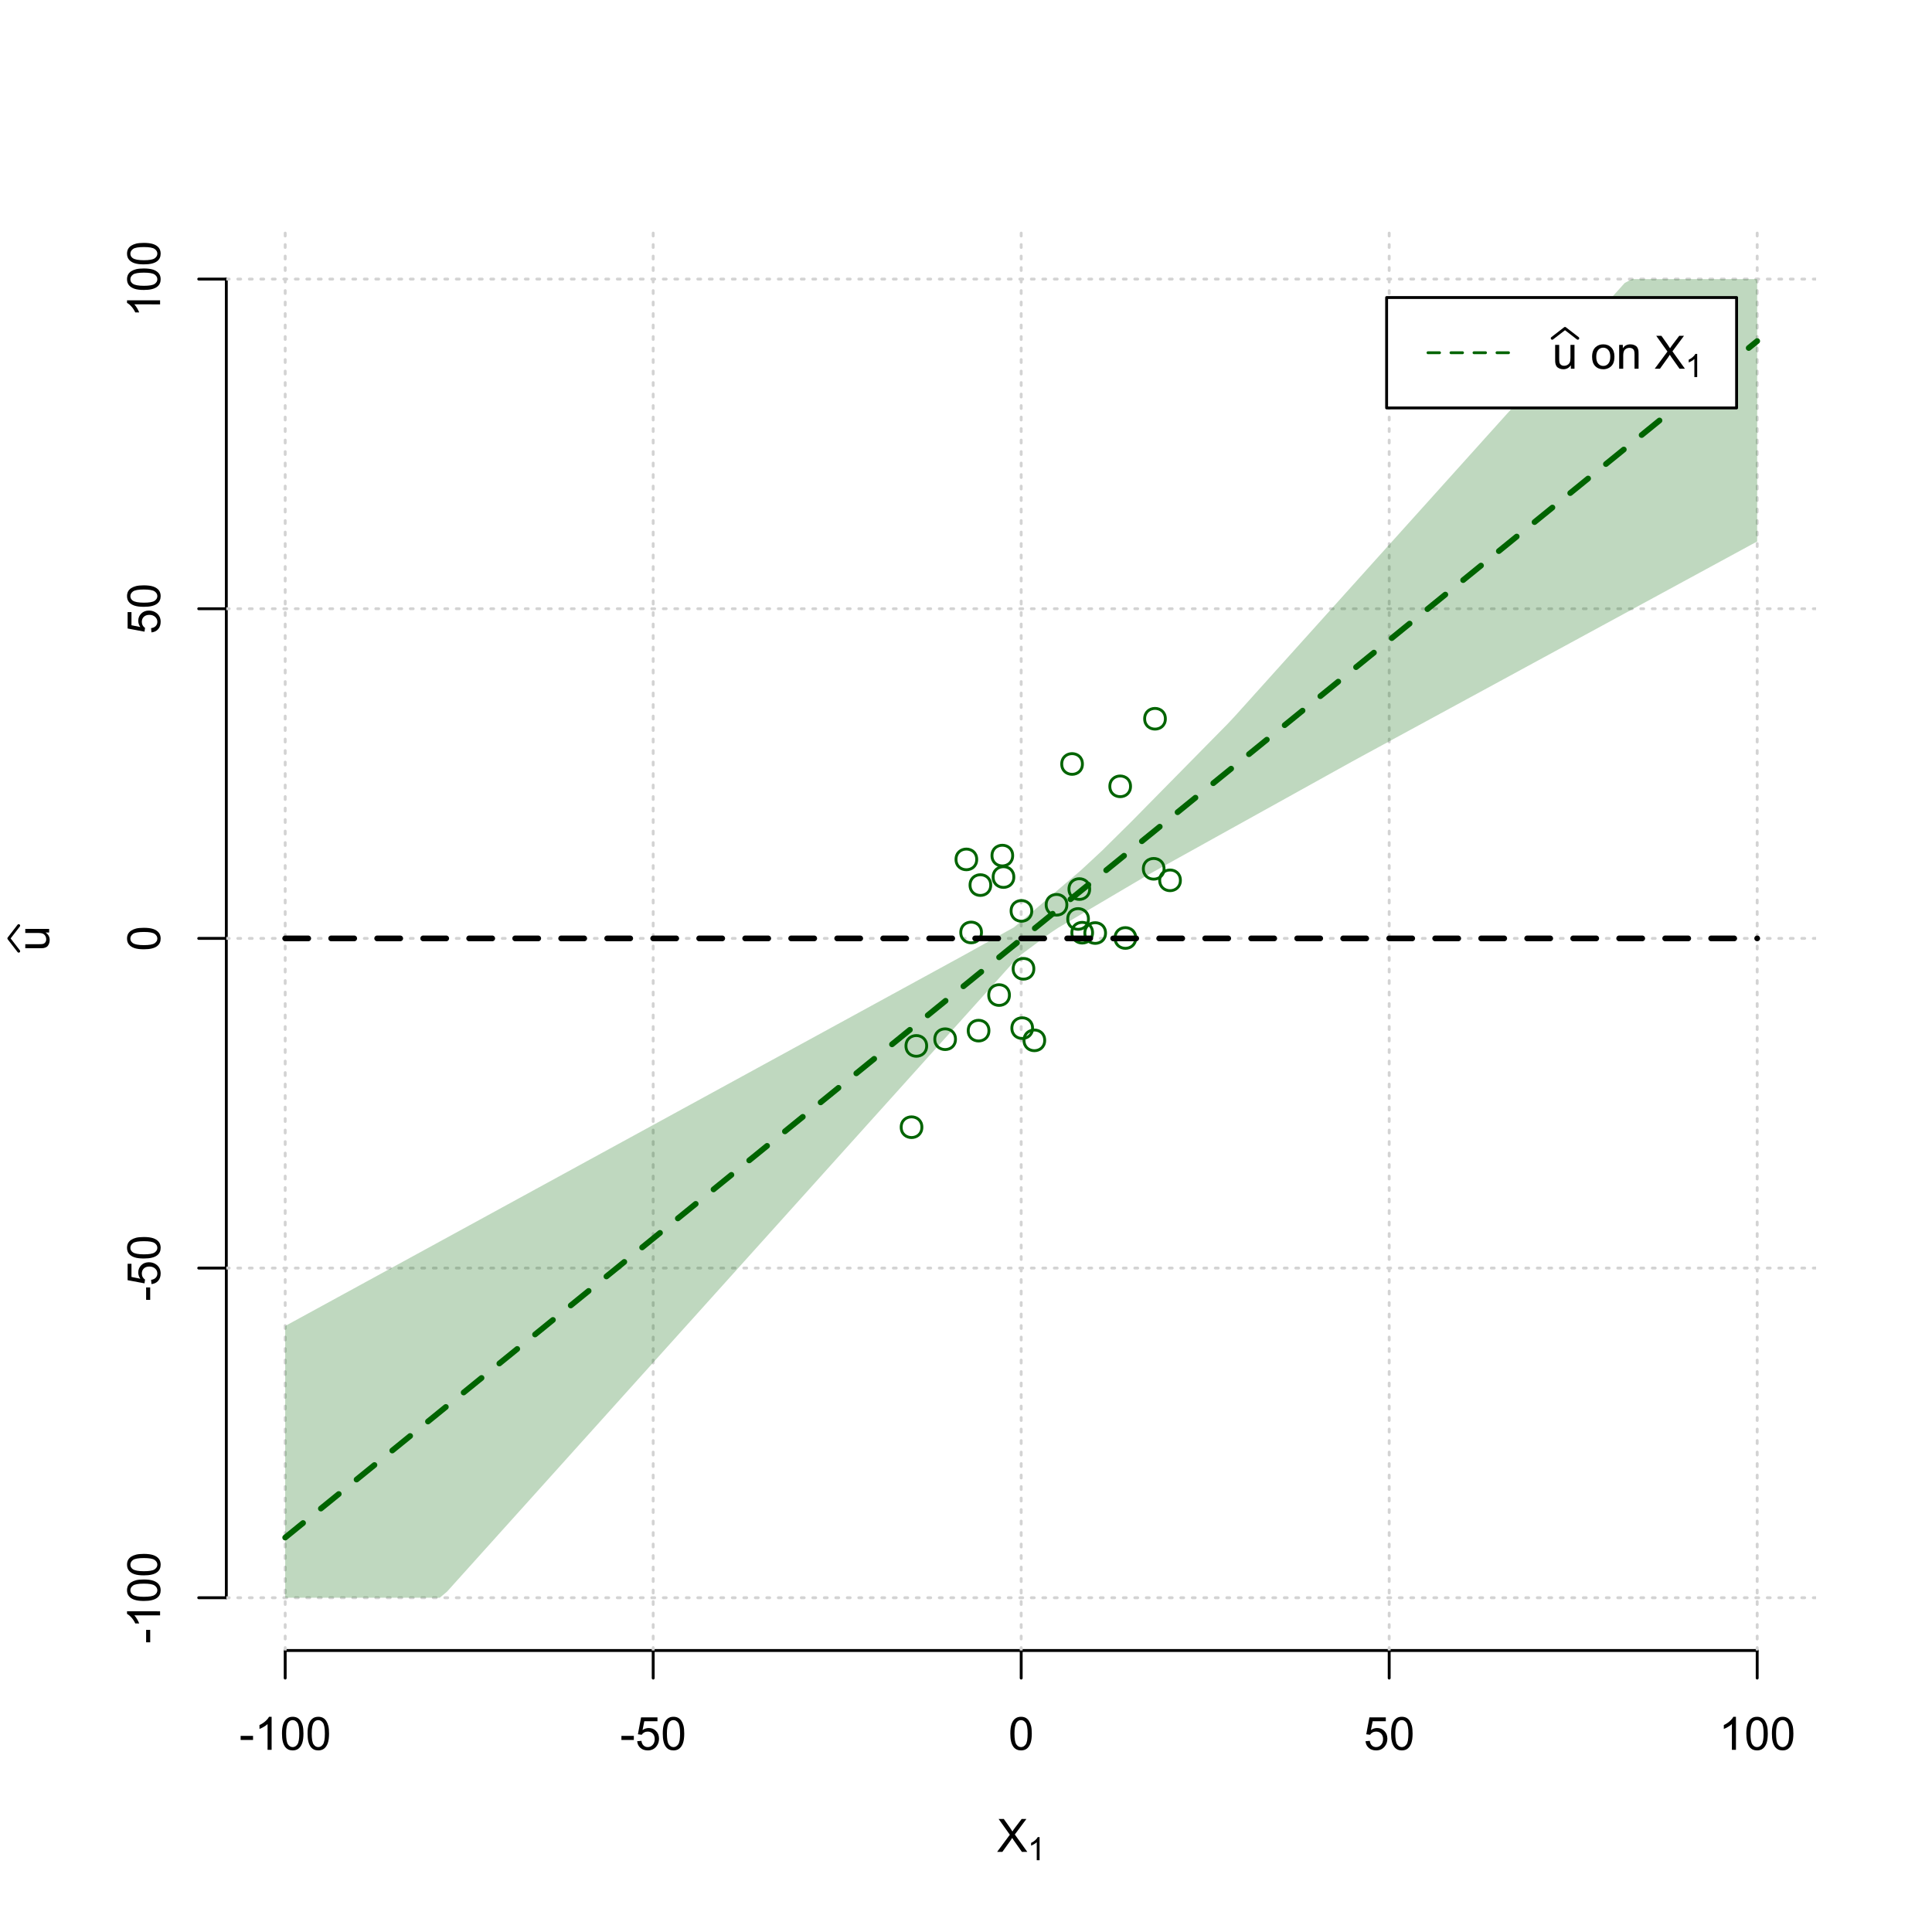 <?xml version="1.0" encoding="UTF-8"?>
<svg xmlns="http://www.w3.org/2000/svg" xmlns:xlink="http://www.w3.org/1999/xlink" width="504pt" height="504pt" viewBox="0 0 504 504" version="1.1">
<defs>
<g>
<symbol overflow="visible" id="glyph0-0">
<path style="stroke:none;" d="M 1.5 0 L 1.5 -7.5 L 7.5 -7.5 L 7.5 0 Z M 1.688 -0.188 L 7.312 -0.188 L 7.312 -7.312 L 1.688 -7.312 Z M 1.688 -0.188 "/>
</symbol>
<symbol overflow="visible" id="glyph0-1">
<path style="stroke:none;" d="M 0.055 0 L 3.375 -4.477 L 0.445 -8.59 L 1.797 -8.59 L 3.359 -6.387 C 3.68 -5.93 3.91 -5.578 4.047 -5.332 C 4.238 -5.645 4.465 -5.969 4.727 -6.312 L 6.457 -8.59 L 7.695 -8.59 L 4.676 -4.539 L 7.93 0 L 6.523 0 L 4.359 -3.062 C 4.238 -3.238 4.113 -3.43 3.984 -3.641 C 3.789 -3.324 3.652 -3.109 3.574 -2.992 L 1.418 0 Z M 0.055 0 "/>
</symbol>
<symbol overflow="visible" id="glyph0-2">
<path style="stroke:none;" d="M 0.383 -2.578 L 0.383 -3.641 L 3.621 -3.641 L 3.621 -2.578 Z M 0.383 -2.578 "/>
</symbol>
<symbol overflow="visible" id="glyph0-3">
<path style="stroke:none;" d="M 4.469 0 L 3.414 0 L 3.414 -6.719 C 3.16 -6.477 2.828 -6.234 2.414 -5.996 C 2 -5.75 1.629 -5.57 1.305 -5.449 L 1.305 -6.469 C 1.895 -6.742 2.41 -7.078 2.852 -7.477 C 3.293 -7.871 3.605 -8.254 3.789 -8.625 L 4.469 -8.625 Z M 4.469 0 "/>
</symbol>
<symbol overflow="visible" id="glyph0-4">
<path style="stroke:none;" d="M 0.5 -4.234 C 0.496 -5.246 0.602 -6.062 0.812 -6.688 C 1.02 -7.305 1.328 -7.785 1.742 -8.121 C 2.148 -8.457 2.668 -8.625 3.297 -8.625 C 3.758 -8.625 4.164 -8.531 4.512 -8.348 C 4.855 -8.16 5.141 -7.891 5.371 -7.543 C 5.594 -7.191 5.773 -6.766 5.906 -6.266 C 6.035 -5.762 6.098 -5.086 6.102 -4.234 C 6.098 -3.227 5.996 -2.414 5.789 -1.797 C 5.578 -1.176 5.266 -0.695 4.859 -0.359 C 4.445 -0.02 3.926 0.145 3.297 0.148 C 2.465 0.145 1.816 -0.148 1.348 -0.742 C 0.781 -1.457 0.496 -2.621 0.5 -4.234 Z M 1.582 -4.234 C 1.582 -2.824 1.746 -1.887 2.074 -1.418 C 2.402 -0.949 2.809 -0.715 3.297 -0.719 C 3.777 -0.715 4.184 -0.949 4.52 -1.422 C 4.848 -1.887 5.016 -2.824 5.016 -4.234 C 5.016 -5.648 4.848 -6.59 4.52 -7.055 C 4.184 -7.516 3.773 -7.746 3.289 -7.75 C 2.801 -7.746 2.414 -7.543 2.125 -7.137 C 1.762 -6.613 1.582 -5.645 1.582 -4.234 Z M 1.582 -4.234 "/>
</symbol>
<symbol overflow="visible" id="glyph0-5">
<path style="stroke:none;" d="M 0.5 -2.25 L 1.605 -2.344 C 1.684 -1.805 1.871 -1.398 2.176 -1.125 C 2.473 -0.852 2.836 -0.715 3.258 -0.719 C 3.766 -0.715 4.195 -0.906 4.547 -1.293 C 4.898 -1.672 5.074 -2.18 5.074 -2.82 C 5.074 -3.414 4.902 -3.891 4.566 -4.242 C 4.227 -4.59 3.785 -4.762 3.242 -4.766 C 2.898 -4.762 2.594 -4.684 2.32 -4.531 C 2.047 -4.375 1.832 -4.176 1.676 -3.93 L 0.688 -4.062 L 1.516 -8.473 L 5.789 -8.473 L 5.789 -7.465 L 2.359 -7.465 L 1.898 -5.156 C 2.414 -5.516 2.953 -5.695 3.523 -5.695 C 4.27 -5.695 4.902 -5.434 5.422 -4.914 C 5.934 -4.395 6.191 -3.727 6.195 -2.914 C 6.191 -2.133 5.965 -1.461 5.516 -0.898 C 4.961 -0.199 4.211 0.145 3.258 0.148 C 2.477 0.145 1.836 -0.07 1.344 -0.508 C 0.844 -0.941 0.562 -1.523 0.5 -2.25 Z M 0.5 -2.25 "/>
</symbol>
<symbol overflow="visible" id="glyph0-6">
<path style="stroke:none;" d="M 4.867 0 L 4.867 -0.914 C 4.379 -0.211 3.723 0.141 2.895 0.141 C 2.527 0.141 2.184 0.07 1.867 -0.07 C 1.547 -0.211 1.309 -0.387 1.156 -0.602 C 1 -0.812 0.895 -1.074 0.832 -1.383 C 0.785 -1.59 0.762 -1.918 0.766 -2.367 L 0.766 -6.223 L 1.82 -6.223 L 1.82 -2.773 C 1.816 -2.219 1.84 -1.848 1.887 -1.656 C 1.949 -1.379 2.09 -1.16 2.309 -1.004 C 2.523 -0.84 2.789 -0.762 3.105 -0.766 C 3.418 -0.762 3.715 -0.844 3.996 -1.008 C 4.273 -1.172 4.469 -1.391 4.586 -1.672 C 4.699 -1.949 4.758 -2.355 4.758 -2.891 L 4.758 -6.223 L 5.812 -6.223 L 5.812 0 Z M 4.867 0 "/>
</symbol>
<symbol overflow="visible" id="glyph0-7">
<path style="stroke:none;" d=""/>
</symbol>
<symbol overflow="visible" id="glyph0-8">
<path style="stroke:none;" d="M 0.398 -3.109 C 0.398 -4.262 0.719 -5.117 1.359 -5.672 C 1.895 -6.133 2.547 -6.363 3.316 -6.363 C 4.172 -6.363 4.871 -6.082 5.414 -5.52 C 5.953 -4.957 6.223 -4.184 6.227 -3.199 C 6.223 -2.398 6.102 -1.766 5.867 -1.309 C 5.625 -0.848 5.277 -0.492 4.82 -0.238 C 4.359 0.016 3.859 0.141 3.316 0.141 C 2.441 0.141 1.734 -0.137 1.203 -0.695 C 0.664 -1.254 0.398 -2.059 0.398 -3.109 Z M 1.484 -3.109 C 1.48 -2.309 1.656 -1.711 2.004 -1.32 C 2.348 -0.922 2.785 -0.727 3.316 -0.727 C 3.84 -0.727 4.273 -0.926 4.621 -1.324 C 4.969 -1.723 5.145 -2.328 5.145 -3.148 C 5.145 -3.914 4.969 -4.496 4.617 -4.895 C 4.266 -5.289 3.832 -5.488 3.316 -5.492 C 2.785 -5.488 2.348 -5.293 2.004 -4.898 C 1.656 -4.5 1.48 -3.902 1.484 -3.109 Z M 1.484 -3.109 "/>
</symbol>
<symbol overflow="visible" id="glyph0-9">
<path style="stroke:none;" d="M 0.789 0 L 0.789 -6.223 L 1.742 -6.223 L 1.742 -5.336 C 2.195 -6.02 2.855 -6.363 3.719 -6.363 C 4.09 -6.363 4.434 -6.293 4.754 -6.16 C 5.066 -6.023 5.305 -5.848 5.461 -5.633 C 5.617 -5.41 5.727 -5.152 5.789 -4.852 C 5.828 -4.656 5.848 -4.312 5.848 -3.828 L 5.848 0 L 4.793 0 L 4.793 -3.785 C 4.793 -4.215 4.75 -4.535 4.668 -4.75 C 4.586 -4.961 4.441 -5.129 4.234 -5.258 C 4.023 -5.383 3.777 -5.449 3.5 -5.449 C 3.047 -5.449 2.66 -5.305 2.332 -5.02 C 2.004 -4.734 1.84 -4.195 1.844 -3.398 L 1.844 0 Z M 0.789 0 "/>
</symbol>
<symbol overflow="visible" id="glyph1-0">
<path style="stroke:none;" d="M 1.051 0 L 1.051 -5.25 L 5.25 -5.25 L 5.25 0 Z M 1.18 -0.133 L 5.117 -0.133 L 5.117 -5.117 L 1.18 -5.117 Z M 1.18 -0.133 "/>
</symbol>
<symbol overflow="visible" id="glyph1-1">
<path style="stroke:none;" d="M 3.129 0 L 2.391 0 L 2.391 -4.703 C 2.211 -4.531 1.977 -4.363 1.691 -4.195 C 1.398 -4.023 1.141 -3.895 0.914 -3.812 L 0.914 -4.527 C 1.328 -4.719 1.688 -4.953 1.996 -5.234 C 2.305 -5.508 2.523 -5.777 2.652 -6.039 L 3.129 -6.039 Z M 3.129 0 "/>
</symbol>
<symbol overflow="visible" id="glyph2-0">
<path style="stroke:none;" d="M 0 -1.5 L -7.5 -1.5 L -7.5 -7.5 L 0 -7.5 Z M -0.188 -1.688 L -0.188 -7.312 L -7.312 -7.312 L -7.312 -1.688 Z M -0.188 -1.688 "/>
</symbol>
<symbol overflow="visible" id="glyph2-1">
<path style="stroke:none;" d="M 0 -4.867 L -0.914 -4.867 C -0.211 -4.379 0.141 -3.723 0.141 -2.895 C 0.141 -2.527 0.07 -2.184 -0.07 -1.867 C -0.211 -1.547 -0.387 -1.309 -0.598 -1.156 C -0.809 -1 -1.07 -0.895 -1.383 -0.832 C -1.59 -0.789 -1.918 -0.766 -2.367 -0.77 L -6.223 -0.77 L -6.223 -1.824 L -2.773 -1.824 C -2.219 -1.82 -1.848 -1.844 -1.656 -1.887 C -1.379 -1.949 -1.16 -2.09 -1.004 -2.309 C -0.84 -2.523 -0.762 -2.789 -0.766 -3.105 C -0.762 -3.418 -0.844 -3.715 -1.008 -3.996 C -1.172 -4.273 -1.391 -4.469 -1.672 -4.586 C -1.945 -4.699 -2.352 -4.758 -2.887 -4.758 L -6.223 -4.758 L -6.223 -5.812 L 0 -5.812 Z M 0 -4.867 "/>
</symbol>
<symbol overflow="visible" id="glyph2-2">
<path style="stroke:none;" d="M -2.578 -0.383 L -3.641 -0.383 L -3.641 -3.621 L -2.578 -3.621 Z M -2.578 -0.383 "/>
</symbol>
<symbol overflow="visible" id="glyph2-3">
<path style="stroke:none;" d="M 0 -4.469 L 0 -3.414 L -6.719 -3.418 C -6.477 -3.16 -6.234 -2.828 -5.996 -2.418 C -5.75 -2.004 -5.57 -1.633 -5.449 -1.309 L -6.469 -1.309 C -6.742 -1.895 -7.078 -2.41 -7.477 -2.852 C -7.871 -3.293 -8.254 -3.605 -8.625 -3.793 L -8.625 -4.473 Z M 0 -4.469 "/>
</symbol>
<symbol overflow="visible" id="glyph2-4">
<path style="stroke:none;" d="M -4.234 -0.5 C -5.246 -0.496 -6.062 -0.602 -6.688 -0.812 C -7.305 -1.02 -7.785 -1.328 -8.121 -1.742 C -8.457 -2.152 -8.625 -2.672 -8.625 -3.301 C -8.625 -3.758 -8.531 -4.164 -8.348 -4.512 C -8.16 -4.859 -7.891 -5.145 -7.543 -5.371 C -7.191 -5.594 -6.766 -5.773 -6.266 -5.906 C -5.762 -6.035 -5.086 -6.098 -4.234 -6.102 C -3.223 -6.098 -2.41 -5.996 -1.793 -5.789 C -1.176 -5.578 -0.695 -5.266 -0.359 -4.859 C -0.02 -4.445 0.145 -3.926 0.148 -3.297 C 0.145 -2.465 -0.148 -1.816 -0.742 -1.348 C -1.457 -0.781 -2.621 -0.496 -4.234 -0.5 Z M -4.234 -1.582 C -2.824 -1.582 -1.887 -1.746 -1.418 -2.074 C -0.949 -2.402 -0.715 -2.809 -0.719 -3.297 C -0.715 -3.777 -0.949 -4.184 -1.422 -4.52 C -1.887 -4.848 -2.824 -5.016 -4.234 -5.016 C -5.648 -5.016 -6.59 -4.848 -7.055 -4.52 C -7.516 -4.188 -7.746 -3.777 -7.75 -3.289 C -7.746 -2.801 -7.543 -2.414 -7.137 -2.129 C -6.613 -1.762 -5.645 -1.582 -4.234 -1.582 Z M -4.234 -1.582 "/>
</symbol>
<symbol overflow="visible" id="glyph2-5">
<path style="stroke:none;" d="M -2.25 -0.5 L -2.344 -1.605 C -1.805 -1.684 -1.398 -1.871 -1.125 -2.176 C -0.852 -2.473 -0.715 -2.836 -0.719 -3.258 C -0.715 -3.766 -0.906 -4.195 -1.293 -4.547 C -1.672 -4.898 -2.18 -5.074 -2.816 -5.074 C -3.414 -5.074 -3.891 -4.902 -4.242 -4.566 C -4.59 -4.227 -4.762 -3.785 -4.766 -3.242 C -4.762 -2.898 -4.684 -2.594 -4.531 -2.32 C -4.375 -2.047 -4.176 -1.832 -3.93 -1.676 L -4.062 -0.688 L -8.473 -1.52 L -8.473 -5.789 L -7.465 -5.789 L -7.465 -2.363 L -5.156 -1.898 C -5.516 -2.414 -5.695 -2.953 -5.695 -3.523 C -5.695 -4.27 -5.434 -4.902 -4.914 -5.422 C -4.395 -5.934 -3.727 -6.191 -2.91 -6.195 C -2.133 -6.191 -1.461 -5.965 -0.895 -5.516 C -0.199 -4.961 0.145 -4.211 0.148 -3.258 C 0.145 -2.477 -0.07 -1.836 -0.508 -1.344 C -0.941 -0.848 -1.523 -0.566 -2.25 -0.5 Z M -2.25 -0.5 "/>
</symbol>
</g>
<clipPath id="clip1">
  <path d="M 74 59.039 L 75 59.039 L 75 430.559 L 74 430.559 Z M 74 59.039 "/>
</clipPath>
<clipPath id="clip2">
  <path d="M 170 59.039 L 171 59.039 L 171 430.559 L 170 430.559 Z M 170 59.039 "/>
</clipPath>
<clipPath id="clip3">
  <path d="M 266 59.039 L 267 59.039 L 267 430.559 L 266 430.559 Z M 266 59.039 "/>
</clipPath>
<clipPath id="clip4">
  <path d="M 362 59.039 L 363 59.039 L 363 430.559 L 362 430.559 Z M 362 59.039 "/>
</clipPath>
<clipPath id="clip5">
  <path d="M 458 59.039 L 459 59.039 L 459 430.559 L 458 430.559 Z M 458 59.039 "/>
</clipPath>
<clipPath id="clip6">
  <path d="M 59.039 416 L 473.758 416 L 473.758 418 L 59.039 418 Z M 59.039 416 "/>
</clipPath>
<clipPath id="clip7">
  <path d="M 59.039 330 L 473.758 330 L 473.758 332 L 59.039 332 Z M 59.039 330 "/>
</clipPath>
<clipPath id="clip8">
  <path d="M 59.039 244 L 473.758 244 L 473.758 246 L 59.039 246 Z M 59.039 244 "/>
</clipPath>
<clipPath id="clip9">
  <path d="M 59.039 158 L 473.758 158 L 473.758 160 L 59.039 160 Z M 59.039 158 "/>
</clipPath>
<clipPath id="clip10">
  <path d="M 59.039 72 L 473.758 72 L 473.758 74 L 59.039 74 Z M 59.039 72 "/>
</clipPath>
</defs>
<g id="surface306">
<rect x="0" y="0" width="504" height="504" style="fill:rgb(100%,100%,100%);fill-opacity:1;stroke:none;"/>
<g style="fill:rgb(0%,0%,0%);fill-opacity:1;">
  <use xlink:href="#glyph0-1" x="260.062" y="483.102"/>
</g>
<g style="fill:rgb(0%,0%,0%);fill-opacity:1;">
  <use xlink:href="#glyph1-1" x="268.066" y="485.281"/>
</g>
<g style="fill:rgb(0%,0%,0%);fill-opacity:1;">
  <use xlink:href="#glyph2-1" x="12.82" y="248.137"/>
</g>
<path style="fill:none;stroke-width:0.75;stroke-linecap:round;stroke-linejoin:round;stroke:rgb(0%,0%,0%);stroke-opacity:1;stroke-miterlimit:10;" d="M 4.879 248.137 L 2.301 244.801 L 4.879 241.465 "/>
<path style="fill:none;stroke-width:0.75;stroke-linecap:round;stroke-linejoin:round;stroke:rgb(0%,0%,0%);stroke-opacity:1;stroke-miterlimit:10;" d="M 74.398 430.559 L 458.398 430.559 "/>
<path style="fill:none;stroke-width:0.75;stroke-linecap:round;stroke-linejoin:round;stroke:rgb(0%,0%,0%);stroke-opacity:1;stroke-miterlimit:10;" d="M 74.398 430.559 L 74.398 437.762 "/>
<path style="fill:none;stroke-width:0.75;stroke-linecap:round;stroke-linejoin:round;stroke:rgb(0%,0%,0%);stroke-opacity:1;stroke-miterlimit:10;" d="M 170.398 430.559 L 170.398 437.762 "/>
<path style="fill:none;stroke-width:0.75;stroke-linecap:round;stroke-linejoin:round;stroke:rgb(0%,0%,0%);stroke-opacity:1;stroke-miterlimit:10;" d="M 266.398 430.559 L 266.398 437.762 "/>
<path style="fill:none;stroke-width:0.75;stroke-linecap:round;stroke-linejoin:round;stroke:rgb(0%,0%,0%);stroke-opacity:1;stroke-miterlimit:10;" d="M 362.398 430.559 L 362.398 437.762 "/>
<path style="fill:none;stroke-width:0.75;stroke-linecap:round;stroke-linejoin:round;stroke:rgb(0%,0%,0%);stroke-opacity:1;stroke-miterlimit:10;" d="M 458.398 430.559 L 458.398 437.762 "/>
<g style="fill:rgb(0%,0%,0%);fill-opacity:1;">
  <use xlink:href="#glyph0-2" x="62.391" y="456.48"/>
  <use xlink:href="#glyph0-3" x="66.387" y="456.48"/>
  <use xlink:href="#glyph0-4" x="73.061" y="456.48"/>
  <use xlink:href="#glyph0-4" x="79.734" y="456.48"/>
</g>
<g style="fill:rgb(0%,0%,0%);fill-opacity:1;">
  <use xlink:href="#glyph0-2" x="161.727" y="456.48"/>
  <use xlink:href="#glyph0-5" x="165.723" y="456.48"/>
  <use xlink:href="#glyph0-4" x="172.396" y="456.48"/>
</g>
<g style="fill:rgb(0%,0%,0%);fill-opacity:1;">
  <use xlink:href="#glyph0-4" x="263.062" y="456.48"/>
</g>
<g style="fill:rgb(0%,0%,0%);fill-opacity:1;">
  <use xlink:href="#glyph0-5" x="355.727" y="456.48"/>
  <use xlink:href="#glyph0-4" x="362.4" y="456.48"/>
</g>
<g style="fill:rgb(0%,0%,0%);fill-opacity:1;">
  <use xlink:href="#glyph0-3" x="448.387" y="456.48"/>
  <use xlink:href="#glyph0-4" x="455.061" y="456.48"/>
  <use xlink:href="#glyph0-4" x="461.734" y="456.48"/>
</g>
<path style="fill:none;stroke-width:0.75;stroke-linecap:round;stroke-linejoin:round;stroke:rgb(0%,0%,0%);stroke-opacity:1;stroke-miterlimit:10;" d="M 59.039 416.801 L 59.039 72.801 "/>
<path style="fill:none;stroke-width:0.75;stroke-linecap:round;stroke-linejoin:round;stroke:rgb(0%,0%,0%);stroke-opacity:1;stroke-miterlimit:10;" d="M 59.039 416.801 L 51.84 416.801 "/>
<path style="fill:none;stroke-width:0.75;stroke-linecap:round;stroke-linejoin:round;stroke:rgb(0%,0%,0%);stroke-opacity:1;stroke-miterlimit:10;" d="M 59.039 330.801 L 51.84 330.801 "/>
<path style="fill:none;stroke-width:0.75;stroke-linecap:round;stroke-linejoin:round;stroke:rgb(0%,0%,0%);stroke-opacity:1;stroke-miterlimit:10;" d="M 59.039 244.801 L 51.84 244.801 "/>
<path style="fill:none;stroke-width:0.75;stroke-linecap:round;stroke-linejoin:round;stroke:rgb(0%,0%,0%);stroke-opacity:1;stroke-miterlimit:10;" d="M 59.039 158.801 L 51.84 158.801 "/>
<path style="fill:none;stroke-width:0.75;stroke-linecap:round;stroke-linejoin:round;stroke:rgb(0%,0%,0%);stroke-opacity:1;stroke-miterlimit:10;" d="M 59.039 72.801 L 51.84 72.801 "/>
<g style="fill:rgb(0%,0%,0%);fill-opacity:1;">
  <use xlink:href="#glyph2-2" x="41.762" y="428.809"/>
  <use xlink:href="#glyph2-3" x="41.762" y="424.812"/>
  <use xlink:href="#glyph2-4" x="41.762" y="418.139"/>
  <use xlink:href="#glyph2-4" x="41.762" y="411.465"/>
</g>
<g style="fill:rgb(0%,0%,0%);fill-opacity:1;">
  <use xlink:href="#glyph2-2" x="41.762" y="339.473"/>
  <use xlink:href="#glyph2-5" x="41.762" y="335.477"/>
  <use xlink:href="#glyph2-4" x="41.762" y="328.803"/>
</g>
<g style="fill:rgb(0%,0%,0%);fill-opacity:1;">
  <use xlink:href="#glyph2-4" x="41.762" y="248.137"/>
</g>
<g style="fill:rgb(0%,0%,0%);fill-opacity:1;">
  <use xlink:href="#glyph2-5" x="41.762" y="165.473"/>
  <use xlink:href="#glyph2-4" x="41.762" y="158.799"/>
</g>
<g style="fill:rgb(0%,0%,0%);fill-opacity:1;">
  <use xlink:href="#glyph2-3" x="41.762" y="82.812"/>
  <use xlink:href="#glyph2-4" x="41.762" y="76.139"/>
  <use xlink:href="#glyph2-4" x="41.762" y="69.465"/>
</g>
<g clip-path="url(#clip1)" clip-rule="nonzero">
<path style="fill:none;stroke-width:0.75;stroke-linecap:round;stroke-linejoin:round;stroke:rgb(82.745%,82.745%,82.745%);stroke-opacity:1;stroke-dasharray:0.75,2.25;stroke-miterlimit:10;" d="M 74.398 430.559 L 74.398 59.039 "/>
</g>
<g clip-path="url(#clip2)" clip-rule="nonzero">
<path style="fill:none;stroke-width:0.75;stroke-linecap:round;stroke-linejoin:round;stroke:rgb(82.745%,82.745%,82.745%);stroke-opacity:1;stroke-dasharray:0.75,2.25;stroke-miterlimit:10;" d="M 170.398 430.559 L 170.398 59.039 "/>
</g>
<g clip-path="url(#clip3)" clip-rule="nonzero">
<path style="fill:none;stroke-width:0.75;stroke-linecap:round;stroke-linejoin:round;stroke:rgb(82.745%,82.745%,82.745%);stroke-opacity:1;stroke-dasharray:0.75,2.25;stroke-miterlimit:10;" d="M 266.398 430.559 L 266.398 59.039 "/>
</g>
<g clip-path="url(#clip4)" clip-rule="nonzero">
<path style="fill:none;stroke-width:0.75;stroke-linecap:round;stroke-linejoin:round;stroke:rgb(82.745%,82.745%,82.745%);stroke-opacity:1;stroke-dasharray:0.75,2.25;stroke-miterlimit:10;" d="M 362.398 430.559 L 362.398 59.039 "/>
</g>
<g clip-path="url(#clip5)" clip-rule="nonzero">
<path style="fill:none;stroke-width:0.75;stroke-linecap:round;stroke-linejoin:round;stroke:rgb(82.745%,82.745%,82.745%);stroke-opacity:1;stroke-dasharray:0.75,2.25;stroke-miterlimit:10;" d="M 458.398 430.559 L 458.398 59.039 "/>
</g>
<g clip-path="url(#clip6)" clip-rule="nonzero">
<path style="fill:none;stroke-width:0.75;stroke-linecap:round;stroke-linejoin:round;stroke:rgb(82.745%,82.745%,82.745%);stroke-opacity:1;stroke-dasharray:0.75,2.25;stroke-miterlimit:10;" d="M 59.039 416.801 L 473.762 416.801 "/>
</g>
<g clip-path="url(#clip7)" clip-rule="nonzero">
<path style="fill:none;stroke-width:0.75;stroke-linecap:round;stroke-linejoin:round;stroke:rgb(82.745%,82.745%,82.745%);stroke-opacity:1;stroke-dasharray:0.75,2.25;stroke-miterlimit:10;" d="M 59.039 330.801 L 473.762 330.801 "/>
</g>
<g clip-path="url(#clip8)" clip-rule="nonzero">
<path style="fill:none;stroke-width:0.75;stroke-linecap:round;stroke-linejoin:round;stroke:rgb(82.745%,82.745%,82.745%);stroke-opacity:1;stroke-dasharray:0.75,2.25;stroke-miterlimit:10;" d="M 59.039 244.801 L 473.762 244.801 "/>
</g>
<g clip-path="url(#clip9)" clip-rule="nonzero">
<path style="fill:none;stroke-width:0.75;stroke-linecap:round;stroke-linejoin:round;stroke:rgb(82.745%,82.745%,82.745%);stroke-opacity:1;stroke-dasharray:0.75,2.25;stroke-miterlimit:10;" d="M 59.039 158.801 L 473.762 158.801 "/>
</g>
<g clip-path="url(#clip10)" clip-rule="nonzero">
<path style="fill:none;stroke-width:0.75;stroke-linecap:round;stroke-linejoin:round;stroke:rgb(82.745%,82.745%,82.745%);stroke-opacity:1;stroke-dasharray:0.75,2.25;stroke-miterlimit:10;" d="M 59.039 72.801 L 473.762 72.801 "/>
</g>
<path style=" stroke:none;fill-rule:nonzero;fill:rgb(0%,39.216%,0%);fill-opacity:0.251;" d="M 74.398 416.801 L 74.398 345.914 L 76.32 344.863 L 78.238 343.812 L 80.16 342.766 L 82.078 341.715 L 84 340.668 L 85.922 339.617 L 87.84 338.57 L 89.762 337.52 L 91.68 336.473 L 93.602 335.422 L 95.52 334.375 L 97.441 333.324 L 99.359 332.277 L 101.281 331.227 L 103.199 330.176 L 105.121 329.129 L 107.039 328.078 L 108.961 327.031 L 110.879 325.98 L 112.801 324.934 L 114.719 323.883 L 116.641 322.836 L 118.559 321.785 L 120.48 320.738 L 122.398 319.688 L 124.32 318.641 L 126.238 317.59 L 128.16 316.539 L 130.078 315.492 L 132 314.441 L 133.922 313.395 L 135.84 312.344 L 137.762 311.297 L 139.68 310.246 L 141.602 309.199 L 143.52 308.148 L 145.441 307.102 L 147.359 306.051 L 149.281 305.004 L 151.199 303.953 L 153.121 302.902 L 155.039 301.855 L 156.961 300.805 L 158.879 299.758 L 160.801 298.707 L 162.719 297.66 L 164.641 296.609 L 166.559 295.562 L 168.48 294.512 L 170.398 293.465 L 172.32 292.414 L 174.238 291.367 L 176.16 290.316 L 178.078 289.266 L 180 288.219 L 181.922 287.168 L 183.84 286.121 L 185.762 285.07 L 187.68 284.023 L 189.602 282.973 L 191.52 281.926 L 193.441 280.875 L 195.359 279.828 L 197.281 278.777 L 199.199 277.727 L 201.121 276.68 L 203.039 275.629 L 204.961 274.582 L 206.879 273.531 L 208.801 272.484 L 210.719 271.434 L 212.641 270.387 L 214.559 269.336 L 216.48 268.289 L 218.398 267.238 L 220.32 266.191 L 222.238 265.141 L 224.16 264.09 L 226.078 263.043 L 228 261.992 L 229.922 260.945 L 231.84 259.895 L 233.762 258.848 L 235.68 257.797 L 237.602 256.75 L 239.52 255.699 L 241.441 254.652 L 243.359 253.602 L 245.281 252.555 L 247.199 251.504 L 249.121 250.453 L 251.039 249.406 L 252.961 248.344 L 254.879 247.273 L 256.801 246.203 L 258.719 245.137 L 260.641 244.066 L 262.559 242.996 L 264.48 241.926 L 266.398 240.34 L 268.32 238.699 L 270.238 237.059 L 272.16 235.418 L 274.078 233.777 L 277.922 230.496 L 279.84 228.855 L 281.762 227.219 L 283.68 225.453 L 285.602 223.668 L 287.52 221.883 L 289.441 219.98 L 291.359 218.082 L 293.281 216.18 L 295.199 214.281 L 297.121 212.332 L 299.039 210.379 L 300.961 208.43 L 302.879 206.48 L 304.801 204.531 L 306.719 202.582 L 308.641 200.633 L 310.559 198.684 L 312.48 196.734 L 314.398 194.785 L 316.32 192.836 L 318.238 190.887 L 320.16 188.938 L 322.078 186.898 L 324 184.762 L 325.922 182.629 L 327.84 180.496 L 329.762 178.363 L 331.68 176.23 L 333.602 174.094 L 335.52 171.961 L 337.441 169.828 L 339.359 167.695 L 341.281 165.562 L 343.199 163.43 L 345.121 161.293 L 347.039 159.16 L 348.961 157.027 L 350.879 154.895 L 352.801 152.762 L 354.719 150.629 L 356.641 148.492 L 358.559 146.359 L 360.48 144.227 L 362.398 142.094 L 364.32 139.961 L 366.238 137.824 L 368.16 135.691 L 370.078 133.559 L 373.922 129.293 L 375.84 127.16 L 377.762 125.023 L 379.68 122.891 L 381.602 120.758 L 383.52 118.625 L 385.441 116.492 L 387.359 114.355 L 389.281 112.223 L 391.199 110.09 L 393.121 107.957 L 395.039 105.824 L 396.961 103.691 L 398.879 101.555 L 400.801 99.422 L 402.719 97.289 L 404.641 95.156 L 406.559 93.023 L 408.48 90.891 L 410.398 88.754 L 412.32 86.621 L 414.238 84.488 L 416.16 82.355 L 418.078 80.223 L 420 78.086 L 421.922 75.953 L 423.84 73.82 L 425.762 72.801 L 458.398 72.801 L 458.398 141.246 L 456.48 142.289 L 454.559 143.332 L 452.641 144.375 L 450.719 145.418 L 448.801 146.461 L 446.879 147.504 L 444.961 148.547 L 443.039 149.59 L 441.121 150.633 L 439.199 151.676 L 437.281 152.719 L 435.359 153.762 L 433.441 154.805 L 431.52 155.848 L 429.602 156.891 L 427.68 157.934 L 425.762 158.977 L 423.84 160.02 L 421.922 161.062 L 418.078 163.148 L 416.16 164.191 L 414.238 165.234 L 412.32 166.277 L 410.398 167.32 L 408.48 168.363 L 406.559 169.406 L 404.641 170.449 L 402.719 171.492 L 400.801 172.535 L 398.879 173.578 L 396.961 174.621 L 395.039 175.668 L 393.121 176.711 L 391.199 177.754 L 389.281 178.797 L 387.359 179.84 L 385.441 180.883 L 383.52 181.926 L 381.602 182.969 L 379.68 184.012 L 377.762 185.055 L 375.84 186.098 L 373.922 187.141 L 370.078 189.227 L 368.16 190.27 L 366.238 191.312 L 364.32 192.355 L 362.398 193.398 L 360.48 194.441 L 358.559 195.484 L 356.641 196.527 L 354.719 197.57 L 352.801 198.621 L 350.879 199.684 L 348.961 200.75 L 347.039 201.816 L 345.121 202.883 L 343.199 203.949 L 341.281 205.012 L 339.359 206.078 L 337.441 207.145 L 335.52 208.211 L 333.602 209.277 L 331.68 210.344 L 329.762 211.406 L 327.84 212.473 L 325.922 213.539 L 322.078 215.672 L 320.16 216.734 L 318.238 217.801 L 316.32 218.867 L 314.398 219.934 L 312.48 221 L 310.559 222.066 L 308.641 223.129 L 306.719 224.195 L 304.801 225.262 L 302.879 226.328 L 300.961 227.395 L 299.039 228.477 L 297.121 229.609 L 295.199 230.742 L 293.281 231.875 L 291.359 233.004 L 289.441 234.137 L 287.52 235.27 L 285.602 236.402 L 283.68 237.535 L 281.762 238.668 L 279.84 239.801 L 277.922 240.93 L 276 242.062 L 274.078 243.336 L 272.16 244.754 L 270.238 246.176 L 268.32 247.598 L 266.398 249.016 L 264.48 250.902 L 262.559 253.035 L 260.641 255.168 L 258.719 257.301 L 256.801 259.438 L 254.879 261.57 L 252.961 263.703 L 251.039 265.836 L 249.121 267.969 L 247.199 270.105 L 245.281 272.238 L 243.359 274.371 L 241.441 276.504 L 239.52 278.637 L 237.602 280.77 L 235.68 282.906 L 233.762 285.039 L 231.84 287.172 L 229.922 289.305 L 226.078 293.57 L 224.16 295.707 L 222.238 297.84 L 220.32 299.973 L 218.398 302.105 L 216.48 304.238 L 214.559 306.375 L 212.641 308.508 L 210.719 310.641 L 208.801 312.773 L 206.879 314.906 L 204.961 317.039 L 203.039 319.176 L 201.121 321.309 L 199.199 323.441 L 197.281 325.574 L 195.359 327.707 L 193.441 329.844 L 191.52 331.977 L 189.602 334.109 L 187.68 336.242 L 185.762 338.375 L 183.84 340.508 L 181.922 342.645 L 178.078 346.91 L 176.16 349.043 L 174.238 351.176 L 172.32 353.309 L 170.398 355.445 L 168.48 357.578 L 166.559 359.711 L 164.641 361.844 L 162.719 363.977 L 160.801 366.113 L 158.879 368.246 L 156.961 370.379 L 155.039 372.512 L 153.121 374.645 L 151.199 376.777 L 149.281 378.914 L 147.359 381.047 L 145.441 383.18 L 143.52 385.312 L 141.602 387.445 L 139.68 389.582 L 137.762 391.715 L 135.84 393.848 L 133.922 395.98 L 130.078 400.246 L 128.16 402.383 L 126.238 404.516 L 124.32 406.648 L 122.398 408.781 L 120.48 410.914 L 118.559 413.047 L 116.641 415.184 L 114.719 416.801 Z M 74.398 416.801 "/>
<path style="fill:none;stroke-width:0.75;stroke-linecap:round;stroke-linejoin:round;stroke:rgb(0%,39.216%,0%);stroke-opacity:1;stroke-miterlimit:10;" d="M 283.941 239.73 C 283.941 243.332 278.543 243.332 278.543 239.73 C 278.543 236.133 283.941 236.133 283.941 239.73 "/>
<path style="fill:none;stroke-width:0.75;stroke-linecap:round;stroke-linejoin:round;stroke:rgb(0%,39.216%,0%);stroke-opacity:1;stroke-miterlimit:10;" d="M 256.039 243.25 C 256.039 246.852 250.637 246.852 250.637 243.25 C 250.637 239.652 256.039 239.652 256.039 243.25 "/>
<path style="fill:none;stroke-width:0.75;stroke-linecap:round;stroke-linejoin:round;stroke:rgb(0%,39.216%,0%);stroke-opacity:1;stroke-miterlimit:10;" d="M 254.797 224.195 C 254.797 227.793 249.395 227.793 249.395 224.195 C 249.395 220.594 254.797 220.594 254.797 224.195 "/>
<path style="fill:none;stroke-width:0.75;stroke-linecap:round;stroke-linejoin:round;stroke:rgb(0%,39.216%,0%);stroke-opacity:1;stroke-miterlimit:10;" d="M 285.016 243.312 C 285.016 246.914 279.617 246.914 279.617 243.312 C 279.617 239.715 285.016 239.715 285.016 243.312 "/>
<path style="fill:none;stroke-width:0.75;stroke-linecap:round;stroke-linejoin:round;stroke:rgb(0%,39.216%,0%);stroke-opacity:1;stroke-miterlimit:10;" d="M 257.984 268.863 C 257.984 272.465 252.582 272.465 252.582 268.863 C 252.582 265.262 257.984 265.262 257.984 268.863 "/>
<path style="fill:none;stroke-width:0.75;stroke-linecap:round;stroke-linejoin:round;stroke:rgb(0%,39.216%,0%);stroke-opacity:1;stroke-miterlimit:10;" d="M 284.262 231.93 C 284.262 235.527 278.859 235.527 278.859 231.93 C 278.859 228.328 284.262 228.328 284.262 231.93 "/>
<path style="fill:none;stroke-width:0.75;stroke-linecap:round;stroke-linejoin:round;stroke:rgb(0%,39.216%,0%);stroke-opacity:1;stroke-miterlimit:10;" d="M 269.363 268.211 C 269.363 271.812 263.965 271.812 263.965 268.211 C 263.965 264.609 269.363 264.609 269.363 268.211 "/>
<path style="fill:none;stroke-width:0.75;stroke-linecap:round;stroke-linejoin:round;stroke:rgb(0%,39.216%,0%);stroke-opacity:1;stroke-miterlimit:10;" d="M 307.93 229.652 C 307.93 233.254 302.531 233.254 302.531 229.652 C 302.531 226.055 307.93 226.055 307.93 229.652 "/>
<path style="fill:none;stroke-width:0.75;stroke-linecap:round;stroke-linejoin:round;stroke:rgb(0%,39.216%,0%);stroke-opacity:1;stroke-miterlimit:10;" d="M 294.922 205.133 C 294.922 208.73 289.523 208.73 289.523 205.133 C 289.523 201.531 294.922 201.531 294.922 205.133 "/>
<path style="fill:none;stroke-width:0.75;stroke-linecap:round;stroke-linejoin:round;stroke:rgb(0%,39.216%,0%);stroke-opacity:1;stroke-miterlimit:10;" d="M 296.277 244.691 C 296.277 248.293 290.879 248.293 290.879 244.691 C 290.879 241.094 296.277 241.094 296.277 244.691 "/>
<path style="fill:none;stroke-width:0.75;stroke-linecap:round;stroke-linejoin:round;stroke:rgb(0%,39.216%,0%);stroke-opacity:1;stroke-miterlimit:10;" d="M 304.008 187.5 C 304.008 191.102 298.605 191.102 298.605 187.5 C 298.605 183.902 304.008 183.902 304.008 187.5 "/>
<path style="fill:none;stroke-width:0.75;stroke-linecap:round;stroke-linejoin:round;stroke:rgb(0%,39.216%,0%);stroke-opacity:1;stroke-miterlimit:10;" d="M 282.371 199.301 C 282.371 202.898 276.973 202.898 276.973 199.301 C 276.973 195.699 282.371 195.699 282.371 199.301 "/>
<path style="fill:none;stroke-width:0.75;stroke-linecap:round;stroke-linejoin:round;stroke:rgb(0%,39.216%,0%);stroke-opacity:1;stroke-miterlimit:10;" d="M 269.16 237.625 C 269.16 241.227 263.762 241.227 263.762 237.625 C 263.762 234.027 269.16 234.027 269.16 237.625 "/>
<path style="fill:none;stroke-width:0.75;stroke-linecap:round;stroke-linejoin:round;stroke:rgb(0%,39.216%,0%);stroke-opacity:1;stroke-miterlimit:10;" d="M 258.449 230.891 C 258.449 234.492 253.051 234.492 253.051 230.891 C 253.051 227.293 258.449 227.293 258.449 230.891 "/>
<path style="fill:none;stroke-width:0.75;stroke-linecap:round;stroke-linejoin:round;stroke:rgb(0%,39.216%,0%);stroke-opacity:1;stroke-miterlimit:10;" d="M 264.477 228.797 C 264.477 232.398 259.078 232.398 259.078 228.797 C 259.078 225.195 264.477 225.195 264.477 228.797 "/>
<path style="fill:none;stroke-width:0.75;stroke-linecap:round;stroke-linejoin:round;stroke:rgb(0%,39.216%,0%);stroke-opacity:1;stroke-miterlimit:10;" d="M 249.258 271.098 C 249.258 274.699 243.859 274.699 243.859 271.098 C 243.859 267.496 249.258 267.496 249.258 271.098 "/>
<path style="fill:none;stroke-width:0.75;stroke-linecap:round;stroke-linejoin:round;stroke:rgb(0%,39.216%,0%);stroke-opacity:1;stroke-miterlimit:10;" d="M 241.738 272.848 C 241.738 276.445 236.34 276.445 236.34 272.848 C 236.34 269.246 241.738 269.246 241.738 272.848 "/>
<path style="fill:none;stroke-width:0.75;stroke-linecap:round;stroke-linejoin:round;stroke:rgb(0%,39.216%,0%);stroke-opacity:1;stroke-miterlimit:10;" d="M 240.492 294.055 C 240.492 297.652 235.094 297.652 235.094 294.055 C 235.094 290.453 240.492 290.453 240.492 294.055 "/>
<path style="fill:none;stroke-width:0.75;stroke-linecap:round;stroke-linejoin:round;stroke:rgb(0%,39.216%,0%);stroke-opacity:1;stroke-miterlimit:10;" d="M 269.699 252.73 C 269.699 256.332 264.297 256.332 264.297 252.73 C 264.297 249.129 269.699 249.129 269.699 252.73 "/>
<path style="fill:none;stroke-width:0.75;stroke-linecap:round;stroke-linejoin:round;stroke:rgb(0%,39.216%,0%);stroke-opacity:1;stroke-miterlimit:10;" d="M 272.531 271.395 C 272.531 274.996 267.133 274.996 267.133 271.395 C 267.133 267.797 272.531 267.797 272.531 271.395 "/>
<path style="fill:none;stroke-width:0.75;stroke-linecap:round;stroke-linejoin:round;stroke:rgb(0%,39.216%,0%);stroke-opacity:1;stroke-miterlimit:10;" d="M 263.328 259.582 C 263.328 263.18 257.93 263.18 257.93 259.582 C 257.93 255.98 263.328 255.98 263.328 259.582 "/>
<path style="fill:none;stroke-width:0.75;stroke-linecap:round;stroke-linejoin:round;stroke:rgb(0%,39.216%,0%);stroke-opacity:1;stroke-miterlimit:10;" d="M 288.402 243.402 C 288.402 247 283 247 283 243.402 C 283 239.801 288.402 239.801 288.402 243.402 "/>
<path style="fill:none;stroke-width:0.75;stroke-linecap:round;stroke-linejoin:round;stroke:rgb(0%,39.216%,0%);stroke-opacity:1;stroke-miterlimit:10;" d="M 264.176 223.195 C 264.176 226.797 258.777 226.797 258.777 223.195 C 258.777 219.598 264.176 219.598 264.176 223.195 "/>
<path style="fill:none;stroke-width:0.75;stroke-linecap:round;stroke-linejoin:round;stroke:rgb(0%,39.216%,0%);stroke-opacity:1;stroke-miterlimit:10;" d="M 303.664 226.645 C 303.664 230.246 298.266 230.246 298.266 226.645 C 298.266 223.047 303.664 223.047 303.664 226.645 "/>
<path style="fill:none;stroke-width:0.75;stroke-linecap:round;stroke-linejoin:round;stroke:rgb(0%,39.216%,0%);stroke-opacity:1;stroke-miterlimit:10;" d="M 278.312 236.031 C 278.312 239.633 272.914 239.633 272.914 236.031 C 272.914 232.434 278.312 232.434 278.312 236.031 "/>
<path style="fill:none;stroke-width:1.5;stroke-linecap:round;stroke-linejoin:round;stroke:rgb(0%,0%,0%);stroke-opacity:1;stroke-dasharray:6,6;stroke-miterlimit:10;" d="M 74.398 244.801 L 458.398 244.801 "/>
<path style="fill:none;stroke-width:1.5;stroke-linecap:round;stroke-linejoin:round;stroke:rgb(0%,39.216%,0%);stroke-opacity:1;stroke-dasharray:6,6;stroke-miterlimit:10;" d="M 74.398 401.102 L 76.32 399.539 L 78.238 397.98 L 80.16 396.418 L 82.078 394.859 L 84 393.297 L 85.922 391.738 L 87.84 390.176 L 89.762 388.617 L 91.68 387.055 L 93.602 385.496 L 95.52 383.934 L 97.441 382.375 L 99.359 380.812 L 101.281 379.25 L 103.199 377.691 L 105.121 376.129 L 107.039 374.57 L 108.961 373.008 L 110.879 371.449 L 112.801 369.887 L 114.719 368.328 L 116.641 366.766 L 118.559 365.207 L 120.48 363.645 L 122.398 362.086 L 124.32 360.523 L 126.238 358.965 L 128.16 357.402 L 130.078 355.844 L 132 354.281 L 133.922 352.723 L 135.84 351.16 L 137.762 349.602 L 139.68 348.039 L 141.602 346.48 L 143.52 344.918 L 145.441 343.359 L 147.359 341.797 L 149.281 340.238 L 151.199 338.676 L 153.121 337.117 L 155.039 335.555 L 156.961 333.996 L 158.879 332.434 L 160.801 330.875 L 162.719 329.312 L 164.641 327.754 L 166.559 326.191 L 168.48 324.629 L 170.398 323.07 L 172.32 321.508 L 174.238 319.949 L 176.16 318.387 L 178.078 316.828 L 180 315.266 L 181.922 313.707 L 183.84 312.145 L 185.762 310.586 L 187.68 309.023 L 189.602 307.465 L 191.52 305.902 L 193.441 304.344 L 195.359 302.781 L 197.281 301.223 L 199.199 299.66 L 201.121 298.102 L 203.039 296.539 L 204.961 294.98 L 206.879 293.418 L 208.801 291.859 L 210.719 290.297 L 212.641 288.738 L 214.559 287.176 L 216.48 285.617 L 218.398 284.055 L 220.32 282.496 L 222.238 280.934 L 224.16 279.375 L 226.078 277.812 L 228 276.254 L 229.922 274.691 L 231.84 273.129 L 233.762 271.57 L 235.68 270.008 L 237.602 268.449 L 239.52 266.887 L 241.441 265.328 L 243.359 263.766 L 245.281 262.207 L 247.199 260.645 L 249.121 259.086 L 251.039 257.523 L 252.961 255.965 L 254.879 254.402 L 256.801 252.844 L 258.719 251.281 L 260.641 249.723 L 262.559 248.16 L 264.48 246.602 L 266.398 245.039 L 268.32 243.48 L 270.238 241.918 L 272.16 240.359 L 274.078 238.797 L 276 237.238 L 277.922 235.676 L 279.84 234.117 L 281.762 232.555 L 283.68 230.996 L 285.602 229.434 L 287.52 227.875 L 289.441 226.312 L 291.359 224.754 L 293.281 223.191 L 295.199 221.629 L 297.121 220.07 L 299.039 218.508 L 300.961 216.949 L 302.879 215.387 L 304.801 213.828 L 306.719 212.266 L 308.641 210.707 L 310.559 209.145 L 312.48 207.586 L 314.398 206.023 L 316.32 204.465 L 318.238 202.902 L 320.16 201.344 L 322.078 199.781 L 324 198.223 L 325.922 196.66 L 327.84 195.102 L 329.762 193.539 L 331.68 191.98 L 333.602 190.418 L 335.52 188.859 L 337.441 187.297 L 339.359 185.738 L 341.281 184.176 L 343.199 182.617 L 345.121 181.055 L 347.039 179.496 L 348.961 177.934 L 350.879 176.375 L 352.801 174.812 L 354.719 173.254 L 356.641 171.691 L 358.559 170.133 L 360.48 168.57 L 362.398 167.008 L 364.32 165.449 L 366.238 163.887 L 368.16 162.328 L 370.078 160.766 L 372 159.207 L 373.922 157.645 L 375.84 156.086 L 377.762 154.523 L 379.68 152.965 L 381.602 151.402 L 383.52 149.844 L 385.441 148.281 L 387.359 146.723 L 389.281 145.16 L 391.199 143.602 L 393.121 142.039 L 395.039 140.48 L 396.961 138.918 L 398.879 137.359 L 400.801 135.797 L 402.719 134.238 L 404.641 132.676 L 406.559 131.117 L 408.48 129.555 L 410.398 127.996 L 412.32 126.434 L 414.238 124.875 L 416.16 123.312 L 418.078 121.754 L 420 120.191 L 421.922 118.633 L 423.84 117.07 L 425.762 115.508 L 427.68 113.949 L 429.602 112.387 L 431.52 110.828 L 433.441 109.266 L 435.359 107.707 L 437.281 106.145 L 439.199 104.586 L 441.121 103.023 L 443.039 101.465 L 444.961 99.902 L 446.879 98.344 L 448.801 96.781 L 450.719 95.223 L 452.641 93.66 L 454.559 92.102 L 456.48 90.539 L 458.398 88.98 "/>
<path style="fill-rule:nonzero;fill:rgb(100%,100%,100%);fill-opacity:1;stroke-width:0.75;stroke-linecap:round;stroke-linejoin:round;stroke:rgb(0%,0%,0%);stroke-opacity:1;stroke-miterlimit:10;" d="M 361.727 77.617 L 453.027 77.617 L 453.027 106.418 L 361.727 106.418 Z M 361.727 77.617 "/>
<path style="fill:none;stroke-width:0.75;stroke-linecap:round;stroke-linejoin:round;stroke:rgb(0%,39.216%,0%);stroke-opacity:1;stroke-dasharray:3,3;stroke-miterlimit:10;" d="M 372.523 92.016 L 394.125 92.016 "/>
<g style="fill:rgb(0%,0%,0%);fill-opacity:1;">
  <use xlink:href="#glyph0-6" x="404.926" y="96.188"/>
</g>
<path style="fill:none;stroke-width:0.75;stroke-linecap:round;stroke-linejoin:round;stroke:rgb(0%,0%,0%);stroke-opacity:1;stroke-miterlimit:10;" d="M 404.926 88.246 L 408.262 85.668 L 411.598 88.246 "/>
<g style="fill:rgb(0%,0%,0%);fill-opacity:1;">
  <use xlink:href="#glyph0-7" x="411.598" y="96.188"/>
  <use xlink:href="#glyph0-8" x="414.932" y="96.188"/>
  <use xlink:href="#glyph0-9" x="421.605" y="96.188"/>
  <use xlink:href="#glyph0-7" x="428.279" y="96.188"/>
</g>
<g style="fill:rgb(0%,0%,0%);fill-opacity:1;">
  <use xlink:href="#glyph0-1" x="431.613" y="96.188"/>
</g>
<g style="fill:rgb(0%,0%,0%);fill-opacity:1;">
  <use xlink:href="#glyph1-1" x="439.617" y="98.363"/>
</g>
<g style="fill:rgb(0%,0%,0%);fill-opacity:1;">
  <use xlink:href="#glyph0-7" x="444.289" y="96.188"/>
</g>
</g>
</svg>
